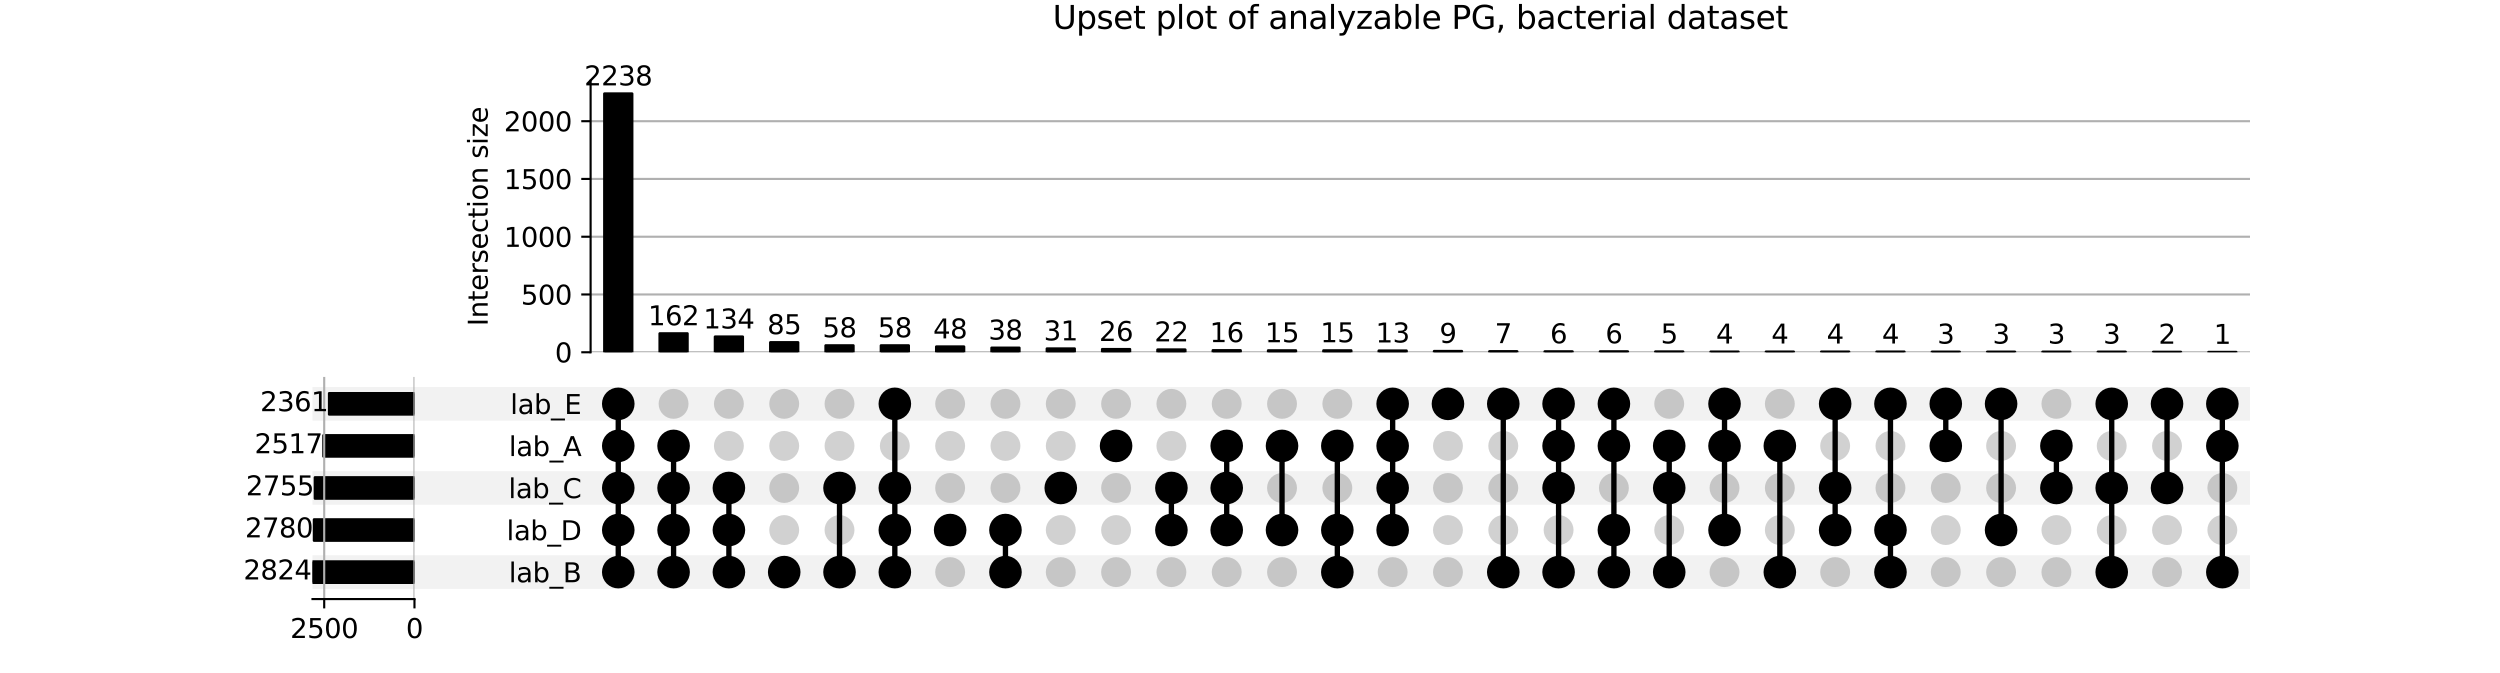 <?xml version="1.0" encoding="utf-8" standalone="no"?>
<!DOCTYPE svg PUBLIC "-//W3C//DTD SVG 1.1//EN"
  "http://www.w3.org/Graphics/SVG/1.1/DTD/svg11.dtd">
<svg xmlns:xlink="http://www.w3.org/1999/xlink" width="936pt" height="252pt" viewBox="0 0 936 252" xmlns="http://www.w3.org/2000/svg" version="1.1">
 <defs>
  <style type="text/css">*{stroke-linejoin: round; stroke-linecap: butt}</style>
 </defs>
 <g id="figure_1">
  <g id="patch_1">
   <path d="M 0 252 
L 936 252 
L 936 0 
L 0 0 
z
" style="fill: #ffffff"/>
  </g>
  <g id="axes_1">
   <g id="patch_2">
    <path d="M 117 220.5 
L 842.4 220.5 
L 842.4 207.9 
L 117 207.9 
z
" clip-path="url(#pdae2da70df)" style="fill-opacity: 0.051"/>
   </g>
   <g id="patch_3">
    <path d="M 117 204.75 
L 842.4 204.75 
L 842.4 192.15 
L 117 192.15 
L 117 204.75 
z
" clip-path="url(#pdae2da70df)" style="fill: none"/>
   </g>
   <g id="patch_4">
    <path d="M 117 189 
L 842.4 189 
L 842.4 176.4 
L 117 176.4 
z
" clip-path="url(#pdae2da70df)" style="fill-opacity: 0.051"/>
   </g>
   <g id="patch_5">
    <path d="M 117 173.25 
L 842.4 173.25 
L 842.4 160.65 
L 117 160.65 
L 117 173.25 
z
" clip-path="url(#pdae2da70df)" style="fill: none"/>
   </g>
   <g id="patch_6">
    <path d="M 117 157.5 
L 842.4 157.5 
L 842.4 144.9 
L 117 144.9 
z
" clip-path="url(#pdae2da70df)" style="fill-opacity: 0.051"/>
   </g>
   <g id="matplotlib.axis_1"/>
   <g id="matplotlib.axis_2">
    <g id="ytick_1"/>
    <g id="ytick_2"/>
    <g id="ytick_3"/>
    <g id="ytick_4"/>
    <g id="ytick_5"/>
   </g>
  </g>
  <g id="axes_2">
   <g id="matplotlib.axis_3">
    <g id="ytick_6">
     <g id="line2d_1"/>
     <g id="text_1">
      <!-- lab_B -->
      <g transform="translate(190.509 217.999) scale(0.1 -0.1)">
       <defs>
        <path id="DejaVuSans-6c" d="M 603 4863 
L 1178 4863 
L 1178 0 
L 603 0 
L 603 4863 
z
" transform="scale(0.016)"/>
        <path id="DejaVuSans-61" d="M 2194 1759 
Q 1497 1759 1228 1600 
Q 959 1441 959 1056 
Q 959 750 1161 570 
Q 1363 391 1709 391 
Q 2188 391 2477 730 
Q 2766 1069 2766 1631 
L 2766 1759 
L 2194 1759 
z
M 3341 1997 
L 3341 0 
L 2766 0 
L 2766 531 
Q 2569 213 2275 61 
Q 1981 -91 1556 -91 
Q 1019 -91 701 211 
Q 384 513 384 1019 
Q 384 1609 779 1909 
Q 1175 2209 1959 2209 
L 2766 2209 
L 2766 2266 
Q 2766 2663 2505 2880 
Q 2244 3097 1772 3097 
Q 1472 3097 1187 3025 
Q 903 2953 641 2809 
L 641 3341 
Q 956 3463 1253 3523 
Q 1550 3584 1831 3584 
Q 2591 3584 2966 3190 
Q 3341 2797 3341 1997 
z
" transform="scale(0.016)"/>
        <path id="DejaVuSans-62" d="M 3116 1747 
Q 3116 2381 2855 2742 
Q 2594 3103 2138 3103 
Q 1681 3103 1420 2742 
Q 1159 2381 1159 1747 
Q 1159 1113 1420 752 
Q 1681 391 2138 391 
Q 2594 391 2855 752 
Q 3116 1113 3116 1747 
z
M 1159 2969 
Q 1341 3281 1617 3432 
Q 1894 3584 2278 3584 
Q 2916 3584 3314 3078 
Q 3713 2572 3713 1747 
Q 3713 922 3314 415 
Q 2916 -91 2278 -91 
Q 1894 -91 1617 61 
Q 1341 213 1159 525 
L 1159 0 
L 581 0 
L 581 4863 
L 1159 4863 
L 1159 2969 
z
" transform="scale(0.016)"/>
        <path id="DejaVuSans-5f" d="M 3263 -1063 
L 3263 -1509 
L -63 -1509 
L -63 -1063 
L 3263 -1063 
z
" transform="scale(0.016)"/>
        <path id="DejaVuSans-42" d="M 1259 2228 
L 1259 519 
L 2272 519 
Q 2781 519 3026 730 
Q 3272 941 3272 1375 
Q 3272 1813 3026 2020 
Q 2781 2228 2272 2228 
L 1259 2228 
z
M 1259 4147 
L 1259 2741 
L 2194 2741 
Q 2656 2741 2882 2914 
Q 3109 3088 3109 3444 
Q 3109 3797 2882 3972 
Q 2656 4147 2194 4147 
L 1259 4147 
z
M 628 4666 
L 2241 4666 
Q 2963 4666 3353 4366 
Q 3744 4066 3744 3513 
Q 3744 3084 3544 2831 
Q 3344 2578 2956 2516 
Q 3422 2416 3680 2098 
Q 3938 1781 3938 1306 
Q 3938 681 3513 340 
Q 3088 0 2303 0 
L 628 0 
L 628 4666 
z
" transform="scale(0.016)"/>
       </defs>
       <use xlink:href="#DejaVuSans-6c"/>
       <use xlink:href="#DejaVuSans-61" x="27.783"/>
       <use xlink:href="#DejaVuSans-62" x="89.062"/>
       <use xlink:href="#DejaVuSans-5f" x="152.539"/>
       <use xlink:href="#DejaVuSans-42" x="202.539"/>
      </g>
     </g>
    </g>
    <g id="ytick_7">
     <g id="line2d_2"/>
     <g id="text_2">
      <!-- lab_D -->
      <g transform="translate(189.67 202.249) scale(0.1 -0.1)">
       <defs>
        <path id="DejaVuSans-44" d="M 1259 4147 
L 1259 519 
L 2022 519 
Q 2988 519 3436 956 
Q 3884 1394 3884 2338 
Q 3884 3275 3436 3711 
Q 2988 4147 2022 4147 
L 1259 4147 
z
M 628 4666 
L 1925 4666 
Q 3281 4666 3915 4102 
Q 4550 3538 4550 2338 
Q 4550 1131 3912 565 
Q 3275 0 1925 0 
L 628 0 
L 628 4666 
z
" transform="scale(0.016)"/>
       </defs>
       <use xlink:href="#DejaVuSans-6c"/>
       <use xlink:href="#DejaVuSans-61" x="27.783"/>
       <use xlink:href="#DejaVuSans-62" x="89.062"/>
       <use xlink:href="#DejaVuSans-5f" x="152.539"/>
       <use xlink:href="#DejaVuSans-44" x="202.539"/>
      </g>
     </g>
    </g>
    <g id="ytick_8">
     <g id="line2d_3"/>
     <g id="text_3">
      <!-- lab_C -->
      <g transform="translate(190.387 186.499) scale(0.1 -0.1)">
       <defs>
        <path id="DejaVuSans-43" d="M 4122 4306 
L 4122 3641 
Q 3803 3938 3442 4084 
Q 3081 4231 2675 4231 
Q 1875 4231 1450 3742 
Q 1025 3253 1025 2328 
Q 1025 1406 1450 917 
Q 1875 428 2675 428 
Q 3081 428 3442 575 
Q 3803 722 4122 1019 
L 4122 359 
Q 3791 134 3420 21 
Q 3050 -91 2638 -91 
Q 1578 -91 968 557 
Q 359 1206 359 2328 
Q 359 3453 968 4101 
Q 1578 4750 2638 4750 
Q 3056 4750 3426 4639 
Q 3797 4528 4122 4306 
z
" transform="scale(0.016)"/>
       </defs>
       <use xlink:href="#DejaVuSans-6c"/>
       <use xlink:href="#DejaVuSans-61" x="27.783"/>
       <use xlink:href="#DejaVuSans-62" x="89.062"/>
       <use xlink:href="#DejaVuSans-5f" x="152.539"/>
       <use xlink:href="#DejaVuSans-43" x="202.539"/>
      </g>
     </g>
    </g>
    <g id="ytick_9">
     <g id="line2d_4"/>
     <g id="text_4">
      <!-- lab_A -->
      <g transform="translate(190.529 170.749) scale(0.1 -0.1)">
       <defs>
        <path id="DejaVuSans-41" d="M 2188 4044 
L 1331 1722 
L 3047 1722 
L 2188 4044 
z
M 1831 4666 
L 2547 4666 
L 4325 0 
L 3669 0 
L 3244 1197 
L 1141 1197 
L 716 0 
L 50 0 
L 1831 4666 
z
" transform="scale(0.016)"/>
       </defs>
       <use xlink:href="#DejaVuSans-6c"/>
       <use xlink:href="#DejaVuSans-61" x="27.783"/>
       <use xlink:href="#DejaVuSans-62" x="89.062"/>
       <use xlink:href="#DejaVuSans-5f" x="152.539"/>
       <use xlink:href="#DejaVuSans-41" x="202.539"/>
      </g>
     </g>
    </g>
    <g id="ytick_10">
     <g id="line2d_5"/>
     <g id="text_5">
      <!-- lab_E -->
      <g transform="translate(191.051 154.999) scale(0.1 -0.1)">
       <defs>
        <path id="DejaVuSans-45" d="M 628 4666 
L 3578 4666 
L 3578 4134 
L 1259 4134 
L 1259 2753 
L 3481 2753 
L 3481 2222 
L 1259 2222 
L 1259 531 
L 3634 531 
L 3634 0 
L 628 0 
L 628 4666 
z
" transform="scale(0.016)"/>
       </defs>
       <use xlink:href="#DejaVuSans-6c"/>
       <use xlink:href="#DejaVuSans-61" x="27.783"/>
       <use xlink:href="#DejaVuSans-62" x="89.062"/>
       <use xlink:href="#DejaVuSans-5f" x="152.539"/>
       <use xlink:href="#DejaVuSans-45" x="202.539"/>
      </g>
     </g>
    </g>
   </g>
   <g id="LineCollection_1">
    <path d="M 231.479 214.2 
L 231.479 151.2 
" clip-path="url(#pb23ae635ff)" style="fill: none; stroke: #000000; stroke-width: 2"/>
    <path d="M 252.188 214.2 
L 252.188 166.95 
" clip-path="url(#pb23ae635ff)" style="fill: none; stroke: #000000; stroke-width: 2"/>
    <path d="M 272.897 214.2 
L 272.897 182.7 
" clip-path="url(#pb23ae635ff)" style="fill: none; stroke: #000000; stroke-width: 2"/>
    <path d="M 293.607 214.2 
L 293.607 214.2 
" clip-path="url(#pb23ae635ff)" style="fill: none; stroke: #000000; stroke-width: 2"/>
    <path d="M 314.316 214.2 
L 314.316 182.7 
" clip-path="url(#pb23ae635ff)" style="fill: none; stroke: #000000; stroke-width: 2"/>
    <path d="M 335.025 214.2 
L 335.025 151.2 
" clip-path="url(#pb23ae635ff)" style="fill: none; stroke: #000000; stroke-width: 2"/>
    <path d="M 355.734 198.45 
L 355.734 198.45 
" clip-path="url(#pb23ae635ff)" style="fill: none; stroke: #000000; stroke-width: 2"/>
    <path d="M 376.443 214.2 
L 376.443 198.45 
" clip-path="url(#pb23ae635ff)" style="fill: none; stroke: #000000; stroke-width: 2"/>
    <path d="M 397.152 182.7 
L 397.152 182.7 
" clip-path="url(#pb23ae635ff)" style="fill: none; stroke: #000000; stroke-width: 2"/>
    <path d="M 417.862 166.95 
L 417.862 166.95 
" clip-path="url(#pb23ae635ff)" style="fill: none; stroke: #000000; stroke-width: 2"/>
    <path d="M 438.571 198.45 
L 438.571 182.7 
" clip-path="url(#pb23ae635ff)" style="fill: none; stroke: #000000; stroke-width: 2"/>
    <path d="M 459.28 198.45 
L 459.28 166.95 
" clip-path="url(#pb23ae635ff)" style="fill: none; stroke: #000000; stroke-width: 2"/>
    <path d="M 479.989 198.45 
L 479.989 166.95 
" clip-path="url(#pb23ae635ff)" style="fill: none; stroke: #000000; stroke-width: 2"/>
    <path d="M 500.698 214.2 
L 500.698 166.95 
" clip-path="url(#pb23ae635ff)" style="fill: none; stroke: #000000; stroke-width: 2"/>
    <path d="M 521.408 198.45 
L 521.408 151.2 
" clip-path="url(#pb23ae635ff)" style="fill: none; stroke: #000000; stroke-width: 2"/>
    <path d="M 542.117 151.2 
L 542.117 151.2 
" clip-path="url(#pb23ae635ff)" style="fill: none; stroke: #000000; stroke-width: 2"/>
    <path d="M 562.826 214.2 
L 562.826 151.2 
" clip-path="url(#pb23ae635ff)" style="fill: none; stroke: #000000; stroke-width: 2"/>
    <path d="M 583.535 214.2 
L 583.535 151.2 
" clip-path="url(#pb23ae635ff)" style="fill: none; stroke: #000000; stroke-width: 2"/>
    <path d="M 604.244 214.2 
L 604.244 151.2 
" clip-path="url(#pb23ae635ff)" style="fill: none; stroke: #000000; stroke-width: 2"/>
    <path d="M 624.954 214.2 
L 624.954 166.95 
" clip-path="url(#pb23ae635ff)" style="fill: none; stroke: #000000; stroke-width: 2"/>
    <path d="M 645.663 198.45 
L 645.663 151.2 
" clip-path="url(#pb23ae635ff)" style="fill: none; stroke: #000000; stroke-width: 2"/>
    <path d="M 666.372 214.2 
L 666.372 166.95 
" clip-path="url(#pb23ae635ff)" style="fill: none; stroke: #000000; stroke-width: 2"/>
    <path d="M 687.081 198.45 
L 687.081 151.2 
" clip-path="url(#pb23ae635ff)" style="fill: none; stroke: #000000; stroke-width: 2"/>
    <path d="M 707.79 214.2 
L 707.79 151.2 
" clip-path="url(#pb23ae635ff)" style="fill: none; stroke: #000000; stroke-width: 2"/>
    <path d="M 728.499 166.95 
L 728.499 151.2 
" clip-path="url(#pb23ae635ff)" style="fill: none; stroke: #000000; stroke-width: 2"/>
    <path d="M 749.209 198.45 
L 749.209 151.2 
" clip-path="url(#pb23ae635ff)" style="fill: none; stroke: #000000; stroke-width: 2"/>
    <path d="M 769.918 182.7 
L 769.918 166.95 
" clip-path="url(#pb23ae635ff)" style="fill: none; stroke: #000000; stroke-width: 2"/>
    <path d="M 790.627 214.2 
L 790.627 151.2 
" clip-path="url(#pb23ae635ff)" style="fill: none; stroke: #000000; stroke-width: 2"/>
    <path d="M 811.336 182.7 
L 811.336 151.2 
" clip-path="url(#pb23ae635ff)" style="fill: none; stroke: #000000; stroke-width: 2"/>
    <path d="M 832.045 214.2 
L 832.045 151.2 
" clip-path="url(#pb23ae635ff)" style="fill: none; stroke: #000000; stroke-width: 2"/>
   </g>
   <g id="PathCollection_1">
    <defs>
     <path id="C0_0_2207ab0337" d="M 0 5.6 
C 1.485 5.6 2.91 5.01 3.96 3.96 
C 5.01 2.91 5.6 1.485 5.6 -0 
C 5.6 -1.485 5.01 -2.91 3.96 -3.96 
C 2.91 -5.01 1.485 -5.6 0 -5.6 
C -1.485 -5.6 -2.91 -5.01 -3.96 -3.96 
C -5.01 -2.91 -5.6 -1.485 -5.6 0 
C -5.6 1.485 -5.01 2.91 -3.96 3.96 
C -2.91 5.01 -1.485 5.6 0 5.6 
z
"/>
    </defs>
    <g clip-path="url(#pb23ae635ff)">
     <use xlink:href="#C0_0_2207ab0337" x="231.479" y="214.2" style="stroke: #000000"/>
    </g>
    <g clip-path="url(#pb23ae635ff)">
     <use xlink:href="#C0_0_2207ab0337" x="231.479" y="198.45" style="stroke: #000000"/>
    </g>
    <g clip-path="url(#pb23ae635ff)">
     <use xlink:href="#C0_0_2207ab0337" x="231.479" y="182.7" style="stroke: #000000"/>
    </g>
    <g clip-path="url(#pb23ae635ff)">
     <use xlink:href="#C0_0_2207ab0337" x="231.479" y="166.95" style="stroke: #000000"/>
    </g>
    <g clip-path="url(#pb23ae635ff)">
     <use xlink:href="#C0_0_2207ab0337" x="231.479" y="151.2" style="stroke: #000000"/>
    </g>
    <g clip-path="url(#pb23ae635ff)">
     <use xlink:href="#C0_0_2207ab0337" x="252.188" y="214.2" style="stroke: #000000"/>
    </g>
    <g clip-path="url(#pb23ae635ff)">
     <use xlink:href="#C0_0_2207ab0337" x="252.188" y="198.45" style="stroke: #000000"/>
    </g>
    <g clip-path="url(#pb23ae635ff)">
     <use xlink:href="#C0_0_2207ab0337" x="252.188" y="182.7" style="stroke: #000000"/>
    </g>
    <g clip-path="url(#pb23ae635ff)">
     <use xlink:href="#C0_0_2207ab0337" x="252.188" y="166.95" style="stroke: #000000"/>
    </g>
    <g clip-path="url(#pb23ae635ff)">
     <use xlink:href="#C0_0_2207ab0337" x="252.188" y="151.2" style="fill-opacity: 0.18"/>
    </g>
    <g clip-path="url(#pb23ae635ff)">
     <use xlink:href="#C0_0_2207ab0337" x="272.897" y="214.2" style="stroke: #000000"/>
    </g>
    <g clip-path="url(#pb23ae635ff)">
     <use xlink:href="#C0_0_2207ab0337" x="272.897" y="198.45" style="stroke: #000000"/>
    </g>
    <g clip-path="url(#pb23ae635ff)">
     <use xlink:href="#C0_0_2207ab0337" x="272.897" y="182.7" style="stroke: #000000"/>
    </g>
    <g clip-path="url(#pb23ae635ff)">
     <use xlink:href="#C0_0_2207ab0337" x="272.897" y="166.95" style="fill-opacity: 0.18"/>
    </g>
    <g clip-path="url(#pb23ae635ff)">
     <use xlink:href="#C0_0_2207ab0337" x="272.897" y="151.2" style="fill-opacity: 0.18"/>
    </g>
    <g clip-path="url(#pb23ae635ff)">
     <use xlink:href="#C0_0_2207ab0337" x="293.607" y="214.2" style="stroke: #000000"/>
    </g>
    <g clip-path="url(#pb23ae635ff)">
     <use xlink:href="#C0_0_2207ab0337" x="293.607" y="198.45" style="fill-opacity: 0.18"/>
    </g>
    <g clip-path="url(#pb23ae635ff)">
     <use xlink:href="#C0_0_2207ab0337" x="293.607" y="182.7" style="fill-opacity: 0.18"/>
    </g>
    <g clip-path="url(#pb23ae635ff)">
     <use xlink:href="#C0_0_2207ab0337" x="293.607" y="166.95" style="fill-opacity: 0.18"/>
    </g>
    <g clip-path="url(#pb23ae635ff)">
     <use xlink:href="#C0_0_2207ab0337" x="293.607" y="151.2" style="fill-opacity: 0.18"/>
    </g>
    <g clip-path="url(#pb23ae635ff)">
     <use xlink:href="#C0_0_2207ab0337" x="314.316" y="214.2" style="stroke: #000000"/>
    </g>
    <g clip-path="url(#pb23ae635ff)">
     <use xlink:href="#C0_0_2207ab0337" x="314.316" y="198.45" style="fill-opacity: 0.18"/>
    </g>
    <g clip-path="url(#pb23ae635ff)">
     <use xlink:href="#C0_0_2207ab0337" x="314.316" y="182.7" style="stroke: #000000"/>
    </g>
    <g clip-path="url(#pb23ae635ff)">
     <use xlink:href="#C0_0_2207ab0337" x="314.316" y="166.95" style="fill-opacity: 0.18"/>
    </g>
    <g clip-path="url(#pb23ae635ff)">
     <use xlink:href="#C0_0_2207ab0337" x="314.316" y="151.2" style="fill-opacity: 0.18"/>
    </g>
    <g clip-path="url(#pb23ae635ff)">
     <use xlink:href="#C0_0_2207ab0337" x="335.025" y="214.2" style="stroke: #000000"/>
    </g>
    <g clip-path="url(#pb23ae635ff)">
     <use xlink:href="#C0_0_2207ab0337" x="335.025" y="198.45" style="stroke: #000000"/>
    </g>
    <g clip-path="url(#pb23ae635ff)">
     <use xlink:href="#C0_0_2207ab0337" x="335.025" y="182.7" style="stroke: #000000"/>
    </g>
    <g clip-path="url(#pb23ae635ff)">
     <use xlink:href="#C0_0_2207ab0337" x="335.025" y="166.95" style="fill-opacity: 0.18"/>
    </g>
    <g clip-path="url(#pb23ae635ff)">
     <use xlink:href="#C0_0_2207ab0337" x="335.025" y="151.2" style="stroke: #000000"/>
    </g>
    <g clip-path="url(#pb23ae635ff)">
     <use xlink:href="#C0_0_2207ab0337" x="355.734" y="214.2" style="fill-opacity: 0.18"/>
    </g>
    <g clip-path="url(#pb23ae635ff)">
     <use xlink:href="#C0_0_2207ab0337" x="355.734" y="198.45" style="stroke: #000000"/>
    </g>
    <g clip-path="url(#pb23ae635ff)">
     <use xlink:href="#C0_0_2207ab0337" x="355.734" y="182.7" style="fill-opacity: 0.18"/>
    </g>
    <g clip-path="url(#pb23ae635ff)">
     <use xlink:href="#C0_0_2207ab0337" x="355.734" y="166.95" style="fill-opacity: 0.18"/>
    </g>
    <g clip-path="url(#pb23ae635ff)">
     <use xlink:href="#C0_0_2207ab0337" x="355.734" y="151.2" style="fill-opacity: 0.18"/>
    </g>
    <g clip-path="url(#pb23ae635ff)">
     <use xlink:href="#C0_0_2207ab0337" x="376.443" y="214.2" style="stroke: #000000"/>
    </g>
    <g clip-path="url(#pb23ae635ff)">
     <use xlink:href="#C0_0_2207ab0337" x="376.443" y="198.45" style="stroke: #000000"/>
    </g>
    <g clip-path="url(#pb23ae635ff)">
     <use xlink:href="#C0_0_2207ab0337" x="376.443" y="182.7" style="fill-opacity: 0.18"/>
    </g>
    <g clip-path="url(#pb23ae635ff)">
     <use xlink:href="#C0_0_2207ab0337" x="376.443" y="166.95" style="fill-opacity: 0.18"/>
    </g>
    <g clip-path="url(#pb23ae635ff)">
     <use xlink:href="#C0_0_2207ab0337" x="376.443" y="151.2" style="fill-opacity: 0.18"/>
    </g>
    <g clip-path="url(#pb23ae635ff)">
     <use xlink:href="#C0_0_2207ab0337" x="397.152" y="214.2" style="fill-opacity: 0.18"/>
    </g>
    <g clip-path="url(#pb23ae635ff)">
     <use xlink:href="#C0_0_2207ab0337" x="397.152" y="198.45" style="fill-opacity: 0.18"/>
    </g>
    <g clip-path="url(#pb23ae635ff)">
     <use xlink:href="#C0_0_2207ab0337" x="397.152" y="182.7" style="stroke: #000000"/>
    </g>
    <g clip-path="url(#pb23ae635ff)">
     <use xlink:href="#C0_0_2207ab0337" x="397.152" y="166.95" style="fill-opacity: 0.18"/>
    </g>
    <g clip-path="url(#pb23ae635ff)">
     <use xlink:href="#C0_0_2207ab0337" x="397.152" y="151.2" style="fill-opacity: 0.18"/>
    </g>
    <g clip-path="url(#pb23ae635ff)">
     <use xlink:href="#C0_0_2207ab0337" x="417.862" y="214.2" style="fill-opacity: 0.18"/>
    </g>
    <g clip-path="url(#pb23ae635ff)">
     <use xlink:href="#C0_0_2207ab0337" x="417.862" y="198.45" style="fill-opacity: 0.18"/>
    </g>
    <g clip-path="url(#pb23ae635ff)">
     <use xlink:href="#C0_0_2207ab0337" x="417.862" y="182.7" style="fill-opacity: 0.18"/>
    </g>
    <g clip-path="url(#pb23ae635ff)">
     <use xlink:href="#C0_0_2207ab0337" x="417.862" y="166.95" style="stroke: #000000"/>
    </g>
    <g clip-path="url(#pb23ae635ff)">
     <use xlink:href="#C0_0_2207ab0337" x="417.862" y="151.2" style="fill-opacity: 0.18"/>
    </g>
    <g clip-path="url(#pb23ae635ff)">
     <use xlink:href="#C0_0_2207ab0337" x="438.571" y="214.2" style="fill-opacity: 0.18"/>
    </g>
    <g clip-path="url(#pb23ae635ff)">
     <use xlink:href="#C0_0_2207ab0337" x="438.571" y="198.45" style="stroke: #000000"/>
    </g>
    <g clip-path="url(#pb23ae635ff)">
     <use xlink:href="#C0_0_2207ab0337" x="438.571" y="182.7" style="stroke: #000000"/>
    </g>
    <g clip-path="url(#pb23ae635ff)">
     <use xlink:href="#C0_0_2207ab0337" x="438.571" y="166.95" style="fill-opacity: 0.18"/>
    </g>
    <g clip-path="url(#pb23ae635ff)">
     <use xlink:href="#C0_0_2207ab0337" x="438.571" y="151.2" style="fill-opacity: 0.18"/>
    </g>
    <g clip-path="url(#pb23ae635ff)">
     <use xlink:href="#C0_0_2207ab0337" x="459.28" y="214.2" style="fill-opacity: 0.18"/>
    </g>
    <g clip-path="url(#pb23ae635ff)">
     <use xlink:href="#C0_0_2207ab0337" x="459.28" y="198.45" style="stroke: #000000"/>
    </g>
    <g clip-path="url(#pb23ae635ff)">
     <use xlink:href="#C0_0_2207ab0337" x="459.28" y="182.7" style="stroke: #000000"/>
    </g>
    <g clip-path="url(#pb23ae635ff)">
     <use xlink:href="#C0_0_2207ab0337" x="459.28" y="166.95" style="stroke: #000000"/>
    </g>
    <g clip-path="url(#pb23ae635ff)">
     <use xlink:href="#C0_0_2207ab0337" x="459.28" y="151.2" style="fill-opacity: 0.18"/>
    </g>
    <g clip-path="url(#pb23ae635ff)">
     <use xlink:href="#C0_0_2207ab0337" x="479.989" y="214.2" style="fill-opacity: 0.18"/>
    </g>
    <g clip-path="url(#pb23ae635ff)">
     <use xlink:href="#C0_0_2207ab0337" x="479.989" y="198.45" style="stroke: #000000"/>
    </g>
    <g clip-path="url(#pb23ae635ff)">
     <use xlink:href="#C0_0_2207ab0337" x="479.989" y="182.7" style="fill-opacity: 0.18"/>
    </g>
    <g clip-path="url(#pb23ae635ff)">
     <use xlink:href="#C0_0_2207ab0337" x="479.989" y="166.95" style="stroke: #000000"/>
    </g>
    <g clip-path="url(#pb23ae635ff)">
     <use xlink:href="#C0_0_2207ab0337" x="479.989" y="151.2" style="fill-opacity: 0.18"/>
    </g>
    <g clip-path="url(#pb23ae635ff)">
     <use xlink:href="#C0_0_2207ab0337" x="500.698" y="214.2" style="stroke: #000000"/>
    </g>
    <g clip-path="url(#pb23ae635ff)">
     <use xlink:href="#C0_0_2207ab0337" x="500.698" y="198.45" style="stroke: #000000"/>
    </g>
    <g clip-path="url(#pb23ae635ff)">
     <use xlink:href="#C0_0_2207ab0337" x="500.698" y="182.7" style="fill-opacity: 0.18"/>
    </g>
    <g clip-path="url(#pb23ae635ff)">
     <use xlink:href="#C0_0_2207ab0337" x="500.698" y="166.95" style="stroke: #000000"/>
    </g>
    <g clip-path="url(#pb23ae635ff)">
     <use xlink:href="#C0_0_2207ab0337" x="500.698" y="151.2" style="fill-opacity: 0.18"/>
    </g>
    <g clip-path="url(#pb23ae635ff)">
     <use xlink:href="#C0_0_2207ab0337" x="521.408" y="214.2" style="fill-opacity: 0.18"/>
    </g>
    <g clip-path="url(#pb23ae635ff)">
     <use xlink:href="#C0_0_2207ab0337" x="521.408" y="198.45" style="stroke: #000000"/>
    </g>
    <g clip-path="url(#pb23ae635ff)">
     <use xlink:href="#C0_0_2207ab0337" x="521.408" y="182.7" style="stroke: #000000"/>
    </g>
    <g clip-path="url(#pb23ae635ff)">
     <use xlink:href="#C0_0_2207ab0337" x="521.408" y="166.95" style="stroke: #000000"/>
    </g>
    <g clip-path="url(#pb23ae635ff)">
     <use xlink:href="#C0_0_2207ab0337" x="521.408" y="151.2" style="stroke: #000000"/>
    </g>
    <g clip-path="url(#pb23ae635ff)">
     <use xlink:href="#C0_0_2207ab0337" x="542.117" y="214.2" style="fill-opacity: 0.18"/>
    </g>
    <g clip-path="url(#pb23ae635ff)">
     <use xlink:href="#C0_0_2207ab0337" x="542.117" y="198.45" style="fill-opacity: 0.18"/>
    </g>
    <g clip-path="url(#pb23ae635ff)">
     <use xlink:href="#C0_0_2207ab0337" x="542.117" y="182.7" style="fill-opacity: 0.18"/>
    </g>
    <g clip-path="url(#pb23ae635ff)">
     <use xlink:href="#C0_0_2207ab0337" x="542.117" y="166.95" style="fill-opacity: 0.18"/>
    </g>
    <g clip-path="url(#pb23ae635ff)">
     <use xlink:href="#C0_0_2207ab0337" x="542.117" y="151.2" style="stroke: #000000"/>
    </g>
    <g clip-path="url(#pb23ae635ff)">
     <use xlink:href="#C0_0_2207ab0337" x="562.826" y="214.2" style="stroke: #000000"/>
    </g>
    <g clip-path="url(#pb23ae635ff)">
     <use xlink:href="#C0_0_2207ab0337" x="562.826" y="198.45" style="fill-opacity: 0.18"/>
    </g>
    <g clip-path="url(#pb23ae635ff)">
     <use xlink:href="#C0_0_2207ab0337" x="562.826" y="182.7" style="fill-opacity: 0.18"/>
    </g>
    <g clip-path="url(#pb23ae635ff)">
     <use xlink:href="#C0_0_2207ab0337" x="562.826" y="166.95" style="fill-opacity: 0.18"/>
    </g>
    <g clip-path="url(#pb23ae635ff)">
     <use xlink:href="#C0_0_2207ab0337" x="562.826" y="151.2" style="stroke: #000000"/>
    </g>
    <g clip-path="url(#pb23ae635ff)">
     <use xlink:href="#C0_0_2207ab0337" x="583.535" y="214.2" style="stroke: #000000"/>
    </g>
    <g clip-path="url(#pb23ae635ff)">
     <use xlink:href="#C0_0_2207ab0337" x="583.535" y="198.45" style="fill-opacity: 0.18"/>
    </g>
    <g clip-path="url(#pb23ae635ff)">
     <use xlink:href="#C0_0_2207ab0337" x="583.535" y="182.7" style="stroke: #000000"/>
    </g>
    <g clip-path="url(#pb23ae635ff)">
     <use xlink:href="#C0_0_2207ab0337" x="583.535" y="166.95" style="stroke: #000000"/>
    </g>
    <g clip-path="url(#pb23ae635ff)">
     <use xlink:href="#C0_0_2207ab0337" x="583.535" y="151.2" style="stroke: #000000"/>
    </g>
    <g clip-path="url(#pb23ae635ff)">
     <use xlink:href="#C0_0_2207ab0337" x="604.244" y="214.2" style="stroke: #000000"/>
    </g>
    <g clip-path="url(#pb23ae635ff)">
     <use xlink:href="#C0_0_2207ab0337" x="604.244" y="198.45" style="stroke: #000000"/>
    </g>
    <g clip-path="url(#pb23ae635ff)">
     <use xlink:href="#C0_0_2207ab0337" x="604.244" y="182.7" style="fill-opacity: 0.18"/>
    </g>
    <g clip-path="url(#pb23ae635ff)">
     <use xlink:href="#C0_0_2207ab0337" x="604.244" y="166.95" style="stroke: #000000"/>
    </g>
    <g clip-path="url(#pb23ae635ff)">
     <use xlink:href="#C0_0_2207ab0337" x="604.244" y="151.2" style="stroke: #000000"/>
    </g>
    <g clip-path="url(#pb23ae635ff)">
     <use xlink:href="#C0_0_2207ab0337" x="624.954" y="214.2" style="stroke: #000000"/>
    </g>
    <g clip-path="url(#pb23ae635ff)">
     <use xlink:href="#C0_0_2207ab0337" x="624.954" y="198.45" style="fill-opacity: 0.18"/>
    </g>
    <g clip-path="url(#pb23ae635ff)">
     <use xlink:href="#C0_0_2207ab0337" x="624.954" y="182.7" style="stroke: #000000"/>
    </g>
    <g clip-path="url(#pb23ae635ff)">
     <use xlink:href="#C0_0_2207ab0337" x="624.954" y="166.95" style="stroke: #000000"/>
    </g>
    <g clip-path="url(#pb23ae635ff)">
     <use xlink:href="#C0_0_2207ab0337" x="624.954" y="151.2" style="fill-opacity: 0.18"/>
    </g>
    <g clip-path="url(#pb23ae635ff)">
     <use xlink:href="#C0_0_2207ab0337" x="645.663" y="214.2" style="fill-opacity: 0.18"/>
    </g>
    <g clip-path="url(#pb23ae635ff)">
     <use xlink:href="#C0_0_2207ab0337" x="645.663" y="198.45" style="stroke: #000000"/>
    </g>
    <g clip-path="url(#pb23ae635ff)">
     <use xlink:href="#C0_0_2207ab0337" x="645.663" y="182.7" style="fill-opacity: 0.18"/>
    </g>
    <g clip-path="url(#pb23ae635ff)">
     <use xlink:href="#C0_0_2207ab0337" x="645.663" y="166.95" style="stroke: #000000"/>
    </g>
    <g clip-path="url(#pb23ae635ff)">
     <use xlink:href="#C0_0_2207ab0337" x="645.663" y="151.2" style="stroke: #000000"/>
    </g>
    <g clip-path="url(#pb23ae635ff)">
     <use xlink:href="#C0_0_2207ab0337" x="666.372" y="214.2" style="stroke: #000000"/>
    </g>
    <g clip-path="url(#pb23ae635ff)">
     <use xlink:href="#C0_0_2207ab0337" x="666.372" y="198.45" style="fill-opacity: 0.18"/>
    </g>
    <g clip-path="url(#pb23ae635ff)">
     <use xlink:href="#C0_0_2207ab0337" x="666.372" y="182.7" style="fill-opacity: 0.18"/>
    </g>
    <g clip-path="url(#pb23ae635ff)">
     <use xlink:href="#C0_0_2207ab0337" x="666.372" y="166.95" style="stroke: #000000"/>
    </g>
    <g clip-path="url(#pb23ae635ff)">
     <use xlink:href="#C0_0_2207ab0337" x="666.372" y="151.2" style="fill-opacity: 0.18"/>
    </g>
    <g clip-path="url(#pb23ae635ff)">
     <use xlink:href="#C0_0_2207ab0337" x="687.081" y="214.2" style="fill-opacity: 0.18"/>
    </g>
    <g clip-path="url(#pb23ae635ff)">
     <use xlink:href="#C0_0_2207ab0337" x="687.081" y="198.45" style="stroke: #000000"/>
    </g>
    <g clip-path="url(#pb23ae635ff)">
     <use xlink:href="#C0_0_2207ab0337" x="687.081" y="182.7" style="stroke: #000000"/>
    </g>
    <g clip-path="url(#pb23ae635ff)">
     <use xlink:href="#C0_0_2207ab0337" x="687.081" y="166.95" style="fill-opacity: 0.18"/>
    </g>
    <g clip-path="url(#pb23ae635ff)">
     <use xlink:href="#C0_0_2207ab0337" x="687.081" y="151.2" style="stroke: #000000"/>
    </g>
    <g clip-path="url(#pb23ae635ff)">
     <use xlink:href="#C0_0_2207ab0337" x="707.79" y="214.2" style="stroke: #000000"/>
    </g>
    <g clip-path="url(#pb23ae635ff)">
     <use xlink:href="#C0_0_2207ab0337" x="707.79" y="198.45" style="stroke: #000000"/>
    </g>
    <g clip-path="url(#pb23ae635ff)">
     <use xlink:href="#C0_0_2207ab0337" x="707.79" y="182.7" style="fill-opacity: 0.18"/>
    </g>
    <g clip-path="url(#pb23ae635ff)">
     <use xlink:href="#C0_0_2207ab0337" x="707.79" y="166.95" style="fill-opacity: 0.18"/>
    </g>
    <g clip-path="url(#pb23ae635ff)">
     <use xlink:href="#C0_0_2207ab0337" x="707.79" y="151.2" style="stroke: #000000"/>
    </g>
    <g clip-path="url(#pb23ae635ff)">
     <use xlink:href="#C0_0_2207ab0337" x="728.499" y="214.2" style="fill-opacity: 0.18"/>
    </g>
    <g clip-path="url(#pb23ae635ff)">
     <use xlink:href="#C0_0_2207ab0337" x="728.499" y="198.45" style="fill-opacity: 0.18"/>
    </g>
    <g clip-path="url(#pb23ae635ff)">
     <use xlink:href="#C0_0_2207ab0337" x="728.499" y="182.7" style="fill-opacity: 0.18"/>
    </g>
    <g clip-path="url(#pb23ae635ff)">
     <use xlink:href="#C0_0_2207ab0337" x="728.499" y="166.95" style="stroke: #000000"/>
    </g>
    <g clip-path="url(#pb23ae635ff)">
     <use xlink:href="#C0_0_2207ab0337" x="728.499" y="151.2" style="stroke: #000000"/>
    </g>
    <g clip-path="url(#pb23ae635ff)">
     <use xlink:href="#C0_0_2207ab0337" x="749.209" y="214.2" style="fill-opacity: 0.18"/>
    </g>
    <g clip-path="url(#pb23ae635ff)">
     <use xlink:href="#C0_0_2207ab0337" x="749.209" y="198.45" style="stroke: #000000"/>
    </g>
    <g clip-path="url(#pb23ae635ff)">
     <use xlink:href="#C0_0_2207ab0337" x="749.209" y="182.7" style="fill-opacity: 0.18"/>
    </g>
    <g clip-path="url(#pb23ae635ff)">
     <use xlink:href="#C0_0_2207ab0337" x="749.209" y="166.95" style="fill-opacity: 0.18"/>
    </g>
    <g clip-path="url(#pb23ae635ff)">
     <use xlink:href="#C0_0_2207ab0337" x="749.209" y="151.2" style="stroke: #000000"/>
    </g>
    <g clip-path="url(#pb23ae635ff)">
     <use xlink:href="#C0_0_2207ab0337" x="769.918" y="214.2" style="fill-opacity: 0.18"/>
    </g>
    <g clip-path="url(#pb23ae635ff)">
     <use xlink:href="#C0_0_2207ab0337" x="769.918" y="198.45" style="fill-opacity: 0.18"/>
    </g>
    <g clip-path="url(#pb23ae635ff)">
     <use xlink:href="#C0_0_2207ab0337" x="769.918" y="182.7" style="stroke: #000000"/>
    </g>
    <g clip-path="url(#pb23ae635ff)">
     <use xlink:href="#C0_0_2207ab0337" x="769.918" y="166.95" style="stroke: #000000"/>
    </g>
    <g clip-path="url(#pb23ae635ff)">
     <use xlink:href="#C0_0_2207ab0337" x="769.918" y="151.2" style="fill-opacity: 0.18"/>
    </g>
    <g clip-path="url(#pb23ae635ff)">
     <use xlink:href="#C0_0_2207ab0337" x="790.627" y="214.2" style="stroke: #000000"/>
    </g>
    <g clip-path="url(#pb23ae635ff)">
     <use xlink:href="#C0_0_2207ab0337" x="790.627" y="198.45" style="fill-opacity: 0.18"/>
    </g>
    <g clip-path="url(#pb23ae635ff)">
     <use xlink:href="#C0_0_2207ab0337" x="790.627" y="182.7" style="stroke: #000000"/>
    </g>
    <g clip-path="url(#pb23ae635ff)">
     <use xlink:href="#C0_0_2207ab0337" x="790.627" y="166.95" style="fill-opacity: 0.18"/>
    </g>
    <g clip-path="url(#pb23ae635ff)">
     <use xlink:href="#C0_0_2207ab0337" x="790.627" y="151.2" style="stroke: #000000"/>
    </g>
    <g clip-path="url(#pb23ae635ff)">
     <use xlink:href="#C0_0_2207ab0337" x="811.336" y="214.2" style="fill-opacity: 0.18"/>
    </g>
    <g clip-path="url(#pb23ae635ff)">
     <use xlink:href="#C0_0_2207ab0337" x="811.336" y="198.45" style="fill-opacity: 0.18"/>
    </g>
    <g clip-path="url(#pb23ae635ff)">
     <use xlink:href="#C0_0_2207ab0337" x="811.336" y="182.7" style="stroke: #000000"/>
    </g>
    <g clip-path="url(#pb23ae635ff)">
     <use xlink:href="#C0_0_2207ab0337" x="811.336" y="166.95" style="fill-opacity: 0.18"/>
    </g>
    <g clip-path="url(#pb23ae635ff)">
     <use xlink:href="#C0_0_2207ab0337" x="811.336" y="151.2" style="stroke: #000000"/>
    </g>
    <g clip-path="url(#pb23ae635ff)">
     <use xlink:href="#C0_0_2207ab0337" x="832.045" y="214.2" style="stroke: #000000"/>
    </g>
    <g clip-path="url(#pb23ae635ff)">
     <use xlink:href="#C0_0_2207ab0337" x="832.045" y="198.45" style="fill-opacity: 0.18"/>
    </g>
    <g clip-path="url(#pb23ae635ff)">
     <use xlink:href="#C0_0_2207ab0337" x="832.045" y="182.7" style="fill-opacity: 0.18"/>
    </g>
    <g clip-path="url(#pb23ae635ff)">
     <use xlink:href="#C0_0_2207ab0337" x="832.045" y="166.95" style="stroke: #000000"/>
    </g>
    <g clip-path="url(#pb23ae635ff)">
     <use xlink:href="#C0_0_2207ab0337" x="832.045" y="151.2" style="stroke: #000000"/>
    </g>
   </g>
  </g>
  <g id="axes_3">
   <g id="patch_7">
    <path d="M 155.179 218.137 
L 117 218.137 
L 117 210.262 
L 155.179 210.262 
z
" clip-path="url(#p9b14428033)" style="stroke: #000000; stroke-linejoin: miter"/>
   </g>
   <g id="patch_8">
    <path d="M 155.179 202.387 
L 117.595 202.387 
L 117.595 194.512 
L 155.179 194.512 
z
" clip-path="url(#p9b14428033)" style="stroke: #000000; stroke-linejoin: miter"/>
   </g>
   <g id="patch_9">
    <path d="M 155.179 186.637 
L 117.933 186.637 
L 117.933 178.762 
L 155.179 178.762 
z
" clip-path="url(#p9b14428033)" style="stroke: #000000; stroke-linejoin: miter"/>
   </g>
   <g id="patch_10">
    <path d="M 155.179 170.887 
L 121.15 170.887 
L 121.15 163.012 
L 155.179 163.012 
z
" clip-path="url(#p9b14428033)" style="stroke: #000000; stroke-linejoin: miter"/>
   </g>
   <g id="patch_11">
    <path d="M 155.179 155.137 
L 123.26 155.137 
L 123.26 147.262 
L 155.179 147.262 
z
" clip-path="url(#p9b14428033)" style="stroke: #000000; stroke-linejoin: miter"/>
   </g>
   <g id="matplotlib.axis_4">
    <g id="xtick_1">
     <g id="line2d_6">
      <path d="M 155.179 224.28 
L 155.179 141.12 
" clip-path="url(#p9b14428033)" style="fill: none; stroke: #b0b0b0; stroke-width: 0.8; stroke-linecap: square"/>
     </g>
     <g id="line2d_7">
      <defs>
       <path id="m0c76567f90" d="M 0 0 
L 0 3.5 
" style="stroke: #000000; stroke-width: 0.8"/>
      </defs>
      <g>
       <use xlink:href="#m0c76567f90" x="155.179" y="224.28" style="stroke: #000000; stroke-width: 0.8"/>
      </g>
     </g>
     <g id="text_6">
      <!-- 0 -->
      <g transform="translate(151.998 238.878) scale(0.1 -0.1)">
       <defs>
        <path id="DejaVuSans-30" d="M 2034 4250 
Q 1547 4250 1301 3770 
Q 1056 3291 1056 2328 
Q 1056 1369 1301 889 
Q 1547 409 2034 409 
Q 2525 409 2770 889 
Q 3016 1369 3016 2328 
Q 3016 3291 2770 3770 
Q 2525 4250 2034 4250 
z
M 2034 4750 
Q 2819 4750 3233 4129 
Q 3647 3509 3647 2328 
Q 3647 1150 3233 529 
Q 2819 -91 2034 -91 
Q 1250 -91 836 529 
Q 422 1150 422 2328 
Q 422 3509 836 4129 
Q 1250 4750 2034 4750 
z
" transform="scale(0.016)"/>
       </defs>
       <use xlink:href="#DejaVuSans-30"/>
      </g>
     </g>
    </g>
    <g id="xtick_2">
     <g id="line2d_8">
      <path d="M 121.38 224.28 
L 121.38 141.12 
" clip-path="url(#p9b14428033)" style="fill: none; stroke: #b0b0b0; stroke-width: 0.8; stroke-linecap: square"/>
     </g>
     <g id="line2d_9">
      <g>
       <use xlink:href="#m0c76567f90" x="121.38" y="224.28" style="stroke: #000000; stroke-width: 0.8"/>
      </g>
     </g>
     <g id="text_7">
      <!-- 2500 -->
      <g transform="translate(108.655 238.878) scale(0.1 -0.1)">
       <defs>
        <path id="DejaVuSans-32" d="M 1228 531 
L 3431 531 
L 3431 0 
L 469 0 
L 469 531 
Q 828 903 1448 1529 
Q 2069 2156 2228 2338 
Q 2531 2678 2651 2914 
Q 2772 3150 2772 3378 
Q 2772 3750 2511 3984 
Q 2250 4219 1831 4219 
Q 1534 4219 1204 4116 
Q 875 4013 500 3803 
L 500 4441 
Q 881 4594 1212 4672 
Q 1544 4750 1819 4750 
Q 2544 4750 2975 4387 
Q 3406 4025 3406 3419 
Q 3406 3131 3298 2873 
Q 3191 2616 2906 2266 
Q 2828 2175 2409 1742 
Q 1991 1309 1228 531 
z
" transform="scale(0.016)"/>
        <path id="DejaVuSans-35" d="M 691 4666 
L 3169 4666 
L 3169 4134 
L 1269 4134 
L 1269 2991 
Q 1406 3038 1543 3061 
Q 1681 3084 1819 3084 
Q 2600 3084 3056 2656 
Q 3513 2228 3513 1497 
Q 3513 744 3044 326 
Q 2575 -91 1722 -91 
Q 1428 -91 1123 -41 
Q 819 9 494 109 
L 494 744 
Q 775 591 1075 516 
Q 1375 441 1709 441 
Q 2250 441 2565 725 
Q 2881 1009 2881 1497 
Q 2881 1984 2565 2268 
Q 2250 2553 1709 2553 
Q 1456 2553 1204 2497 
Q 953 2441 691 2322 
L 691 4666 
z
" transform="scale(0.016)"/>
       </defs>
       <use xlink:href="#DejaVuSans-32"/>
       <use xlink:href="#DejaVuSans-35" x="63.623"/>
       <use xlink:href="#DejaVuSans-30" x="127.246"/>
       <use xlink:href="#DejaVuSans-30" x="190.869"/>
      </g>
     </g>
    </g>
   </g>
   <g id="patch_12">
    <path d="M 117 224.28 
L 155.179 224.28 
" style="fill: none; stroke: #000000; stroke-width: 0.8; stroke-linejoin: miter; stroke-linecap: square"/>
   </g>
   <g id="text_8">
    <!-- 2824 -->
    <g transform="translate(91.149 216.959) scale(0.1 -0.1)">
     <defs>
      <path id="DejaVuSans-38" d="M 2034 2216 
Q 1584 2216 1326 1975 
Q 1069 1734 1069 1313 
Q 1069 891 1326 650 
Q 1584 409 2034 409 
Q 2484 409 2743 651 
Q 3003 894 3003 1313 
Q 3003 1734 2745 1975 
Q 2488 2216 2034 2216 
z
M 1403 2484 
Q 997 2584 770 2862 
Q 544 3141 544 3541 
Q 544 4100 942 4425 
Q 1341 4750 2034 4750 
Q 2731 4750 3128 4425 
Q 3525 4100 3525 3541 
Q 3525 3141 3298 2862 
Q 3072 2584 2669 2484 
Q 3125 2378 3379 2068 
Q 3634 1759 3634 1313 
Q 3634 634 3220 271 
Q 2806 -91 2034 -91 
Q 1263 -91 848 271 
Q 434 634 434 1313 
Q 434 1759 690 2068 
Q 947 2378 1403 2484 
z
M 1172 3481 
Q 1172 3119 1398 2916 
Q 1625 2713 2034 2713 
Q 2441 2713 2670 2916 
Q 2900 3119 2900 3481 
Q 2900 3844 2670 4047 
Q 2441 4250 2034 4250 
Q 1625 4250 1398 4047 
Q 1172 3844 1172 3481 
z
" transform="scale(0.016)"/>
      <path id="DejaVuSans-34" d="M 2419 4116 
L 825 1625 
L 2419 1625 
L 2419 4116 
z
M 2253 4666 
L 3047 4666 
L 3047 1625 
L 3713 1625 
L 3713 1100 
L 3047 1100 
L 3047 0 
L 2419 0 
L 2419 1100 
L 313 1100 
L 313 1709 
L 2253 4666 
z
" transform="scale(0.016)"/>
     </defs>
     <use xlink:href="#DejaVuSans-32"/>
     <use xlink:href="#DejaVuSans-38" x="63.623"/>
     <use xlink:href="#DejaVuSans-32" x="127.246"/>
     <use xlink:href="#DejaVuSans-34" x="190.869"/>
    </g>
   </g>
   <g id="text_9">
    <!-- 2780 -->
    <g transform="translate(91.744 201.209) scale(0.1 -0.1)">
     <defs>
      <path id="DejaVuSans-37" d="M 525 4666 
L 3525 4666 
L 3525 4397 
L 1831 0 
L 1172 0 
L 2766 4134 
L 525 4134 
L 525 4666 
z
" transform="scale(0.016)"/>
     </defs>
     <use xlink:href="#DejaVuSans-32"/>
     <use xlink:href="#DejaVuSans-37" x="63.623"/>
     <use xlink:href="#DejaVuSans-38" x="127.246"/>
     <use xlink:href="#DejaVuSans-30" x="190.869"/>
    </g>
   </g>
   <g id="text_10">
    <!-- 2755 -->
    <g transform="translate(92.082 185.459) scale(0.1 -0.1)">
     <use xlink:href="#DejaVuSans-32"/>
     <use xlink:href="#DejaVuSans-37" x="63.623"/>
     <use xlink:href="#DejaVuSans-35" x="127.246"/>
     <use xlink:href="#DejaVuSans-35" x="190.869"/>
    </g>
   </g>
   <g id="text_11">
    <!-- 2517 -->
    <g transform="translate(95.3 169.709) scale(0.1 -0.1)">
     <defs>
      <path id="DejaVuSans-31" d="M 794 531 
L 1825 531 
L 1825 4091 
L 703 3866 
L 703 4441 
L 1819 4666 
L 2450 4666 
L 2450 531 
L 3481 531 
L 3481 0 
L 794 0 
L 794 531 
z
" transform="scale(0.016)"/>
     </defs>
     <use xlink:href="#DejaVuSans-32"/>
     <use xlink:href="#DejaVuSans-35" x="63.623"/>
     <use xlink:href="#DejaVuSans-31" x="127.246"/>
     <use xlink:href="#DejaVuSans-37" x="190.869"/>
    </g>
   </g>
   <g id="text_12">
    <!-- 2361 -->
    <g transform="translate(97.409 153.959) scale(0.1 -0.1)">
     <defs>
      <path id="DejaVuSans-33" d="M 2597 2516 
Q 3050 2419 3304 2112 
Q 3559 1806 3559 1356 
Q 3559 666 3084 287 
Q 2609 -91 1734 -91 
Q 1441 -91 1130 -33 
Q 819 25 488 141 
L 488 750 
Q 750 597 1062 519 
Q 1375 441 1716 441 
Q 2309 441 2620 675 
Q 2931 909 2931 1356 
Q 2931 1769 2642 2001 
Q 2353 2234 1838 2234 
L 1294 2234 
L 1294 2753 
L 1863 2753 
Q 2328 2753 2575 2939 
Q 2822 3125 2822 3475 
Q 2822 3834 2567 4026 
Q 2313 4219 1838 4219 
Q 1578 4219 1281 4162 
Q 984 4106 628 3988 
L 628 4550 
Q 988 4650 1302 4700 
Q 1616 4750 1894 4750 
Q 2613 4750 3031 4423 
Q 3450 4097 3450 3541 
Q 3450 3153 3228 2886 
Q 3006 2619 2597 2516 
z
" transform="scale(0.016)"/>
      <path id="DejaVuSans-36" d="M 2113 2584 
Q 1688 2584 1439 2293 
Q 1191 2003 1191 1497 
Q 1191 994 1439 701 
Q 1688 409 2113 409 
Q 2538 409 2786 701 
Q 3034 994 3034 1497 
Q 3034 2003 2786 2293 
Q 2538 2584 2113 2584 
z
M 3366 4563 
L 3366 3988 
Q 3128 4100 2886 4159 
Q 2644 4219 2406 4219 
Q 1781 4219 1451 3797 
Q 1122 3375 1075 2522 
Q 1259 2794 1537 2939 
Q 1816 3084 2150 3084 
Q 2853 3084 3261 2657 
Q 3669 2231 3669 1497 
Q 3669 778 3244 343 
Q 2819 -91 2113 -91 
Q 1303 -91 875 529 
Q 447 1150 447 2328 
Q 447 3434 972 4092 
Q 1497 4750 2381 4750 
Q 2619 4750 2861 4703 
Q 3103 4656 3366 4563 
z
" transform="scale(0.016)"/>
     </defs>
     <use xlink:href="#DejaVuSans-32"/>
     <use xlink:href="#DejaVuSans-33" x="63.623"/>
     <use xlink:href="#DejaVuSans-36" x="127.246"/>
     <use xlink:href="#DejaVuSans-31" x="190.869"/>
    </g>
   </g>
  </g>
  <g id="axes_4">
   <g id="patch_13">
    <path d="M 221.124 131.88 
L 842.4 131.88 
L 842.4 30.24 
L 221.124 30.24 
z
" style="fill: #ffffff"/>
   </g>
   <g id="matplotlib.axis_5">
    <g id="ytick_11">
     <g id="line2d_10">
      <path d="M 221.124 131.88 
L 842.4 131.88 
" clip-path="url(#p526899f38c)" style="fill: none; stroke: #b0b0b0; stroke-width: 0.8; stroke-linecap: square"/>
     </g>
     <g id="line2d_11">
      <defs>
       <path id="m35f9fd1e3f" d="M 0 0 
L -3.5 0 
" style="stroke: #000000; stroke-width: 0.8"/>
      </defs>
      <g>
       <use xlink:href="#m35f9fd1e3f" x="221.124" y="131.88" style="stroke: #000000; stroke-width: 0.8"/>
      </g>
     </g>
     <g id="text_13">
      <!-- 0 -->
      <g transform="translate(207.762 135.679) scale(0.1 -0.1)">
       <use xlink:href="#DejaVuSans-30"/>
      </g>
     </g>
    </g>
    <g id="ytick_12">
     <g id="line2d_12">
      <path d="M 221.124 110.254 
L 842.4 110.254 
" clip-path="url(#p526899f38c)" style="fill: none; stroke: #b0b0b0; stroke-width: 0.8; stroke-linecap: square"/>
     </g>
     <g id="line2d_13">
      <g>
       <use xlink:href="#m35f9fd1e3f" x="221.124" y="110.254" style="stroke: #000000; stroke-width: 0.8"/>
      </g>
     </g>
     <g id="text_14">
      <!-- 500 -->
      <g transform="translate(195.037 114.053) scale(0.1 -0.1)">
       <use xlink:href="#DejaVuSans-35"/>
       <use xlink:href="#DejaVuSans-30" x="63.623"/>
       <use xlink:href="#DejaVuSans-30" x="127.246"/>
      </g>
     </g>
    </g>
    <g id="ytick_13">
     <g id="line2d_14">
      <path d="M 221.124 88.627 
L 842.4 88.627 
" clip-path="url(#p526899f38c)" style="fill: none; stroke: #b0b0b0; stroke-width: 0.8; stroke-linecap: square"/>
     </g>
     <g id="line2d_15">
      <g>
       <use xlink:href="#m35f9fd1e3f" x="221.124" y="88.627" style="stroke: #000000; stroke-width: 0.8"/>
      </g>
     </g>
     <g id="text_15">
      <!-- 1000 -->
      <g transform="translate(188.674 92.426) scale(0.1 -0.1)">
       <use xlink:href="#DejaVuSans-31"/>
       <use xlink:href="#DejaVuSans-30" x="63.623"/>
       <use xlink:href="#DejaVuSans-30" x="127.246"/>
       <use xlink:href="#DejaVuSans-30" x="190.869"/>
      </g>
     </g>
    </g>
    <g id="ytick_14">
     <g id="line2d_16">
      <path d="M 221.124 67.001 
L 842.4 67.001 
" clip-path="url(#p526899f38c)" style="fill: none; stroke: #b0b0b0; stroke-width: 0.8; stroke-linecap: square"/>
     </g>
     <g id="line2d_17">
      <g>
       <use xlink:href="#m35f9fd1e3f" x="221.124" y="67.001" style="stroke: #000000; stroke-width: 0.8"/>
      </g>
     </g>
     <g id="text_16">
      <!-- 1500 -->
      <g transform="translate(188.674 70.8) scale(0.1 -0.1)">
       <use xlink:href="#DejaVuSans-31"/>
       <use xlink:href="#DejaVuSans-35" x="63.623"/>
       <use xlink:href="#DejaVuSans-30" x="127.246"/>
       <use xlink:href="#DejaVuSans-30" x="190.869"/>
      </g>
     </g>
    </g>
    <g id="ytick_15">
     <g id="line2d_18">
      <path d="M 221.124 45.374 
L 842.4 45.374 
" clip-path="url(#p526899f38c)" style="fill: none; stroke: #b0b0b0; stroke-width: 0.8; stroke-linecap: square"/>
     </g>
     <g id="line2d_19">
      <g>
       <use xlink:href="#m35f9fd1e3f" x="221.124" y="45.374" style="stroke: #000000; stroke-width: 0.8"/>
      </g>
     </g>
     <g id="text_17">
      <!-- 2000 -->
      <g transform="translate(188.674 49.173) scale(0.1 -0.1)">
       <use xlink:href="#DejaVuSans-32"/>
       <use xlink:href="#DejaVuSans-30" x="63.623"/>
       <use xlink:href="#DejaVuSans-30" x="127.246"/>
       <use xlink:href="#DejaVuSans-30" x="190.869"/>
      </g>
     </g>
    </g>
    <g id="text_18">
     <!-- Intersection size -->
     <g transform="translate(182.595 122.087) rotate(-90) scale(0.1 -0.1)">
      <defs>
       <path id="DejaVuSans-49" d="M 628 4666 
L 1259 4666 
L 1259 0 
L 628 0 
L 628 4666 
z
" transform="scale(0.016)"/>
       <path id="DejaVuSans-6e" d="M 3513 2113 
L 3513 0 
L 2938 0 
L 2938 2094 
Q 2938 2591 2744 2837 
Q 2550 3084 2163 3084 
Q 1697 3084 1428 2787 
Q 1159 2491 1159 1978 
L 1159 0 
L 581 0 
L 581 3500 
L 1159 3500 
L 1159 2956 
Q 1366 3272 1645 3428 
Q 1925 3584 2291 3584 
Q 2894 3584 3203 3211 
Q 3513 2838 3513 2113 
z
" transform="scale(0.016)"/>
       <path id="DejaVuSans-74" d="M 1172 4494 
L 1172 3500 
L 2356 3500 
L 2356 3053 
L 1172 3053 
L 1172 1153 
Q 1172 725 1289 603 
Q 1406 481 1766 481 
L 2356 481 
L 2356 0 
L 1766 0 
Q 1100 0 847 248 
Q 594 497 594 1153 
L 594 3053 
L 172 3053 
L 172 3500 
L 594 3500 
L 594 4494 
L 1172 4494 
z
" transform="scale(0.016)"/>
       <path id="DejaVuSans-65" d="M 3597 1894 
L 3597 1613 
L 953 1613 
Q 991 1019 1311 708 
Q 1631 397 2203 397 
Q 2534 397 2845 478 
Q 3156 559 3463 722 
L 3463 178 
Q 3153 47 2828 -22 
Q 2503 -91 2169 -91 
Q 1331 -91 842 396 
Q 353 884 353 1716 
Q 353 2575 817 3079 
Q 1281 3584 2069 3584 
Q 2775 3584 3186 3129 
Q 3597 2675 3597 1894 
z
M 3022 2063 
Q 3016 2534 2758 2815 
Q 2500 3097 2075 3097 
Q 1594 3097 1305 2825 
Q 1016 2553 972 2059 
L 3022 2063 
z
" transform="scale(0.016)"/>
       <path id="DejaVuSans-72" d="M 2631 2963 
Q 2534 3019 2420 3045 
Q 2306 3072 2169 3072 
Q 1681 3072 1420 2755 
Q 1159 2438 1159 1844 
L 1159 0 
L 581 0 
L 581 3500 
L 1159 3500 
L 1159 2956 
Q 1341 3275 1631 3429 
Q 1922 3584 2338 3584 
Q 2397 3584 2469 3576 
Q 2541 3569 2628 3553 
L 2631 2963 
z
" transform="scale(0.016)"/>
       <path id="DejaVuSans-73" d="M 2834 3397 
L 2834 2853 
Q 2591 2978 2328 3040 
Q 2066 3103 1784 3103 
Q 1356 3103 1142 2972 
Q 928 2841 928 2578 
Q 928 2378 1081 2264 
Q 1234 2150 1697 2047 
L 1894 2003 
Q 2506 1872 2764 1633 
Q 3022 1394 3022 966 
Q 3022 478 2636 193 
Q 2250 -91 1575 -91 
Q 1294 -91 989 -36 
Q 684 19 347 128 
L 347 722 
Q 666 556 975 473 
Q 1284 391 1588 391 
Q 1994 391 2212 530 
Q 2431 669 2431 922 
Q 2431 1156 2273 1281 
Q 2116 1406 1581 1522 
L 1381 1569 
Q 847 1681 609 1914 
Q 372 2147 372 2553 
Q 372 3047 722 3315 
Q 1072 3584 1716 3584 
Q 2034 3584 2315 3537 
Q 2597 3491 2834 3397 
z
" transform="scale(0.016)"/>
       <path id="DejaVuSans-63" d="M 3122 3366 
L 3122 2828 
Q 2878 2963 2633 3030 
Q 2388 3097 2138 3097 
Q 1578 3097 1268 2742 
Q 959 2388 959 1747 
Q 959 1106 1268 751 
Q 1578 397 2138 397 
Q 2388 397 2633 464 
Q 2878 531 3122 666 
L 3122 134 
Q 2881 22 2623 -34 
Q 2366 -91 2075 -91 
Q 1284 -91 818 406 
Q 353 903 353 1747 
Q 353 2603 823 3093 
Q 1294 3584 2113 3584 
Q 2378 3584 2631 3529 
Q 2884 3475 3122 3366 
z
" transform="scale(0.016)"/>
       <path id="DejaVuSans-69" d="M 603 3500 
L 1178 3500 
L 1178 0 
L 603 0 
L 603 3500 
z
M 603 4863 
L 1178 4863 
L 1178 4134 
L 603 4134 
L 603 4863 
z
" transform="scale(0.016)"/>
       <path id="DejaVuSans-6f" d="M 1959 3097 
Q 1497 3097 1228 2736 
Q 959 2375 959 1747 
Q 959 1119 1226 758 
Q 1494 397 1959 397 
Q 2419 397 2687 759 
Q 2956 1122 2956 1747 
Q 2956 2369 2687 2733 
Q 2419 3097 1959 3097 
z
M 1959 3584 
Q 2709 3584 3137 3096 
Q 3566 2609 3566 1747 
Q 3566 888 3137 398 
Q 2709 -91 1959 -91 
Q 1206 -91 779 398 
Q 353 888 353 1747 
Q 353 2609 779 3096 
Q 1206 3584 1959 3584 
z
" transform="scale(0.016)"/>
       <path id="DejaVuSans-20" transform="scale(0.016)"/>
       <path id="DejaVuSans-7a" d="M 353 3500 
L 3084 3500 
L 3084 2975 
L 922 459 
L 3084 459 
L 3084 0 
L 275 0 
L 275 525 
L 2438 3041 
L 353 3041 
L 353 3500 
z
" transform="scale(0.016)"/>
      </defs>
      <use xlink:href="#DejaVuSans-49"/>
      <use xlink:href="#DejaVuSans-6e" x="29.492"/>
      <use xlink:href="#DejaVuSans-74" x="92.871"/>
      <use xlink:href="#DejaVuSans-65" x="132.08"/>
      <use xlink:href="#DejaVuSans-72" x="193.604"/>
      <use xlink:href="#DejaVuSans-73" x="234.717"/>
      <use xlink:href="#DejaVuSans-65" x="286.816"/>
      <use xlink:href="#DejaVuSans-63" x="348.34"/>
      <use xlink:href="#DejaVuSans-74" x="403.32"/>
      <use xlink:href="#DejaVuSans-69" x="442.529"/>
      <use xlink:href="#DejaVuSans-6f" x="470.312"/>
      <use xlink:href="#DejaVuSans-6e" x="531.494"/>
      <use xlink:href="#DejaVuSans-20" x="594.873"/>
      <use xlink:href="#DejaVuSans-73" x="626.66"/>
      <use xlink:href="#DejaVuSans-69" x="678.76"/>
      <use xlink:href="#DejaVuSans-7a" x="706.543"/>
      <use xlink:href="#DejaVuSans-65" x="759.033"/>
     </g>
    </g>
   </g>
   <g id="patch_14">
    <path d="M 221.124 131.88 
L 221.124 30.24 
" style="fill: none; stroke: #000000; stroke-width: 0.8; stroke-linejoin: miter; stroke-linecap: square"/>
   </g>
   <g id="text_19">
    <!-- 2238 -->
    <g transform="translate(218.754 31.984) scale(0.1 -0.1)">
     <use xlink:href="#DejaVuSans-32"/>
     <use xlink:href="#DejaVuSans-32" x="63.623"/>
     <use xlink:href="#DejaVuSans-33" x="127.246"/>
     <use xlink:href="#DejaVuSans-38" x="190.869"/>
    </g>
   </g>
   <g id="text_20">
    <!-- 162 -->
    <g transform="translate(242.644 121.777) scale(0.1 -0.1)">
     <use xlink:href="#DejaVuSans-31"/>
     <use xlink:href="#DejaVuSans-36" x="63.623"/>
     <use xlink:href="#DejaVuSans-32" x="127.246"/>
    </g>
   </g>
   <g id="text_21">
    <!-- 134 -->
    <g transform="translate(263.354 122.988) scale(0.1 -0.1)">
     <use xlink:href="#DejaVuSans-31"/>
     <use xlink:href="#DejaVuSans-33" x="63.623"/>
     <use xlink:href="#DejaVuSans-34" x="127.246"/>
    </g>
   </g>
   <g id="text_22">
    <!-- 85 -->
    <g transform="translate(287.244 125.107) scale(0.1 -0.1)">
     <use xlink:href="#DejaVuSans-38"/>
     <use xlink:href="#DejaVuSans-35" x="63.623"/>
    </g>
   </g>
   <g id="text_23">
    <!-- 58 -->
    <g transform="translate(307.953 126.275) scale(0.1 -0.1)">
     <use xlink:href="#DejaVuSans-35"/>
     <use xlink:href="#DejaVuSans-38" x="63.623"/>
    </g>
   </g>
   <g id="text_24">
    <!-- 58 -->
    <g transform="translate(328.662 126.275) scale(0.1 -0.1)">
     <use xlink:href="#DejaVuSans-35"/>
     <use xlink:href="#DejaVuSans-38" x="63.623"/>
    </g>
   </g>
   <g id="text_25">
    <!-- 48 -->
    <g transform="translate(349.372 126.708) scale(0.1 -0.1)">
     <use xlink:href="#DejaVuSans-34"/>
     <use xlink:href="#DejaVuSans-38" x="63.623"/>
    </g>
   </g>
   <g id="text_26">
    <!-- 38 -->
    <g transform="translate(370.081 127.14) scale(0.1 -0.1)">
     <use xlink:href="#DejaVuSans-33"/>
     <use xlink:href="#DejaVuSans-38" x="63.623"/>
    </g>
   </g>
   <g id="text_27">
    <!-- 31 -->
    <g transform="translate(390.79 127.443) scale(0.1 -0.1)">
     <use xlink:href="#DejaVuSans-33"/>
     <use xlink:href="#DejaVuSans-31" x="63.623"/>
    </g>
   </g>
   <g id="text_28">
    <!-- 26 -->
    <g transform="translate(411.499 127.659) scale(0.1 -0.1)">
     <use xlink:href="#DejaVuSans-32"/>
     <use xlink:href="#DejaVuSans-36" x="63.623"/>
    </g>
   </g>
   <g id="text_29">
    <!-- 22 -->
    <g transform="translate(432.208 127.832) scale(0.1 -0.1)">
     <use xlink:href="#DejaVuSans-32"/>
     <use xlink:href="#DejaVuSans-32" x="63.623"/>
    </g>
   </g>
   <g id="text_30">
    <!-- 16 -->
    <g transform="translate(452.918 128.092) scale(0.1 -0.1)">
     <use xlink:href="#DejaVuSans-31"/>
     <use xlink:href="#DejaVuSans-36" x="63.623"/>
    </g>
   </g>
   <g id="text_31">
    <!-- 15 -->
    <g transform="translate(473.627 128.135) scale(0.1 -0.1)">
     <use xlink:href="#DejaVuSans-31"/>
     <use xlink:href="#DejaVuSans-35" x="63.623"/>
    </g>
   </g>
   <g id="text_32">
    <!-- 15 -->
    <g transform="translate(494.336 128.135) scale(0.1 -0.1)">
     <use xlink:href="#DejaVuSans-31"/>
     <use xlink:href="#DejaVuSans-35" x="63.623"/>
    </g>
   </g>
   <g id="text_33">
    <!-- 13 -->
    <g transform="translate(515.045 128.222) scale(0.1 -0.1)">
     <use xlink:href="#DejaVuSans-31"/>
     <use xlink:href="#DejaVuSans-33" x="63.623"/>
    </g>
   </g>
   <g id="text_34">
    <!-- 9 -->
    <g transform="translate(538.936 128.395) scale(0.1 -0.1)">
     <defs>
      <path id="DejaVuSans-39" d="M 703 97 
L 703 672 
Q 941 559 1184 500 
Q 1428 441 1663 441 
Q 2288 441 2617 861 
Q 2947 1281 2994 2138 
Q 2813 1869 2534 1725 
Q 2256 1581 1919 1581 
Q 1219 1581 811 2004 
Q 403 2428 403 3163 
Q 403 3881 828 4315 
Q 1253 4750 1959 4750 
Q 2769 4750 3195 4129 
Q 3622 3509 3622 2328 
Q 3622 1225 3098 567 
Q 2575 -91 1691 -91 
Q 1453 -91 1209 -44 
Q 966 3 703 97 
z
M 1959 2075 
Q 2384 2075 2632 2365 
Q 2881 2656 2881 3163 
Q 2881 3666 2632 3958 
Q 2384 4250 1959 4250 
Q 1534 4250 1286 3958 
Q 1038 3666 1038 3163 
Q 1038 2656 1286 2365 
Q 1534 2075 1959 2075 
z
" transform="scale(0.016)"/>
     </defs>
     <use xlink:href="#DejaVuSans-39"/>
    </g>
   </g>
   <g id="text_35">
    <!-- 7 -->
    <g transform="translate(559.645 128.481) scale(0.1 -0.1)">
     <use xlink:href="#DejaVuSans-37"/>
    </g>
   </g>
   <g id="text_36">
    <!-- 6 -->
    <g transform="translate(580.354 128.524) scale(0.1 -0.1)">
     <use xlink:href="#DejaVuSans-36"/>
    </g>
   </g>
   <g id="text_37">
    <!-- 6 -->
    <g transform="translate(601.063 128.524) scale(0.1 -0.1)">
     <use xlink:href="#DejaVuSans-36"/>
    </g>
   </g>
   <g id="text_38">
    <!-- 5 -->
    <g transform="translate(621.772 128.568) scale(0.1 -0.1)">
     <use xlink:href="#DejaVuSans-35"/>
    </g>
   </g>
   <g id="text_39">
    <!-- 4 -->
    <g transform="translate(642.481 128.611) scale(0.1 -0.1)">
     <use xlink:href="#DejaVuSans-34"/>
    </g>
   </g>
   <g id="text_40">
    <!-- 4 -->
    <g transform="translate(663.191 128.611) scale(0.1 -0.1)">
     <use xlink:href="#DejaVuSans-34"/>
    </g>
   </g>
   <g id="text_41">
    <!-- 4 -->
    <g transform="translate(683.9 128.611) scale(0.1 -0.1)">
     <use xlink:href="#DejaVuSans-34"/>
    </g>
   </g>
   <g id="text_42">
    <!-- 4 -->
    <g transform="translate(704.609 128.611) scale(0.1 -0.1)">
     <use xlink:href="#DejaVuSans-34"/>
    </g>
   </g>
   <g id="text_43">
    <!-- 3 -->
    <g transform="translate(725.318 128.654) scale(0.1 -0.1)">
     <use xlink:href="#DejaVuSans-33"/>
    </g>
   </g>
   <g id="text_44">
    <!-- 3 -->
    <g transform="translate(746.027 128.654) scale(0.1 -0.1)">
     <use xlink:href="#DejaVuSans-33"/>
    </g>
   </g>
   <g id="text_45">
    <!-- 3 -->
    <g transform="translate(766.737 128.654) scale(0.1 -0.1)">
     <use xlink:href="#DejaVuSans-33"/>
    </g>
   </g>
   <g id="text_46">
    <!-- 3 -->
    <g transform="translate(787.446 128.654) scale(0.1 -0.1)">
     <use xlink:href="#DejaVuSans-33"/>
    </g>
   </g>
   <g id="text_47">
    <!-- 2 -->
    <g transform="translate(808.155 128.697) scale(0.1 -0.1)">
     <use xlink:href="#DejaVuSans-32"/>
    </g>
   </g>
   <g id="text_48">
    <!-- 1 -->
    <g transform="translate(828.864 128.741) scale(0.1 -0.1)">
     <use xlink:href="#DejaVuSans-31"/>
    </g>
   </g>
   <g id="text_49">
    <!-- Upset plot of analyzable PG, bacterial dataset -->
    <g transform="translate(394.135 10.803) scale(0.12 -0.12)">
     <defs>
      <path id="DejaVuSans-55" d="M 556 4666 
L 1191 4666 
L 1191 1831 
Q 1191 1081 1462 751 
Q 1734 422 2344 422 
Q 2950 422 3222 751 
Q 3494 1081 3494 1831 
L 3494 4666 
L 4128 4666 
L 4128 1753 
Q 4128 841 3676 375 
Q 3225 -91 2344 -91 
Q 1459 -91 1007 375 
Q 556 841 556 1753 
L 556 4666 
z
" transform="scale(0.016)"/>
      <path id="DejaVuSans-70" d="M 1159 525 
L 1159 -1331 
L 581 -1331 
L 581 3500 
L 1159 3500 
L 1159 2969 
Q 1341 3281 1617 3432 
Q 1894 3584 2278 3584 
Q 2916 3584 3314 3078 
Q 3713 2572 3713 1747 
Q 3713 922 3314 415 
Q 2916 -91 2278 -91 
Q 1894 -91 1617 61 
Q 1341 213 1159 525 
z
M 3116 1747 
Q 3116 2381 2855 2742 
Q 2594 3103 2138 3103 
Q 1681 3103 1420 2742 
Q 1159 2381 1159 1747 
Q 1159 1113 1420 752 
Q 1681 391 2138 391 
Q 2594 391 2855 752 
Q 3116 1113 3116 1747 
z
" transform="scale(0.016)"/>
      <path id="DejaVuSans-66" d="M 2375 4863 
L 2375 4384 
L 1825 4384 
Q 1516 4384 1395 4259 
Q 1275 4134 1275 3809 
L 1275 3500 
L 2222 3500 
L 2222 3053 
L 1275 3053 
L 1275 0 
L 697 0 
L 697 3053 
L 147 3053 
L 147 3500 
L 697 3500 
L 697 3744 
Q 697 4328 969 4595 
Q 1241 4863 1831 4863 
L 2375 4863 
z
" transform="scale(0.016)"/>
      <path id="DejaVuSans-79" d="M 2059 -325 
Q 1816 -950 1584 -1140 
Q 1353 -1331 966 -1331 
L 506 -1331 
L 506 -850 
L 844 -850 
Q 1081 -850 1212 -737 
Q 1344 -625 1503 -206 
L 1606 56 
L 191 3500 
L 800 3500 
L 1894 763 
L 2988 3500 
L 3597 3500 
L 2059 -325 
z
" transform="scale(0.016)"/>
      <path id="DejaVuSans-50" d="M 1259 4147 
L 1259 2394 
L 2053 2394 
Q 2494 2394 2734 2622 
Q 2975 2850 2975 3272 
Q 2975 3691 2734 3919 
Q 2494 4147 2053 4147 
L 1259 4147 
z
M 628 4666 
L 2053 4666 
Q 2838 4666 3239 4311 
Q 3641 3956 3641 3272 
Q 3641 2581 3239 2228 
Q 2838 1875 2053 1875 
L 1259 1875 
L 1259 0 
L 628 0 
L 628 4666 
z
" transform="scale(0.016)"/>
      <path id="DejaVuSans-47" d="M 3809 666 
L 3809 1919 
L 2778 1919 
L 2778 2438 
L 4434 2438 
L 4434 434 
Q 4069 175 3628 42 
Q 3188 -91 2688 -91 
Q 1594 -91 976 548 
Q 359 1188 359 2328 
Q 359 3472 976 4111 
Q 1594 4750 2688 4750 
Q 3144 4750 3555 4637 
Q 3966 4525 4313 4306 
L 4313 3634 
Q 3963 3931 3569 4081 
Q 3175 4231 2741 4231 
Q 1884 4231 1454 3753 
Q 1025 3275 1025 2328 
Q 1025 1384 1454 906 
Q 1884 428 2741 428 
Q 3075 428 3337 486 
Q 3600 544 3809 666 
z
" transform="scale(0.016)"/>
      <path id="DejaVuSans-2c" d="M 750 794 
L 1409 794 
L 1409 256 
L 897 -744 
L 494 -744 
L 750 256 
L 750 794 
z
" transform="scale(0.016)"/>
      <path id="DejaVuSans-64" d="M 2906 2969 
L 2906 4863 
L 3481 4863 
L 3481 0 
L 2906 0 
L 2906 525 
Q 2725 213 2448 61 
Q 2172 -91 1784 -91 
Q 1150 -91 751 415 
Q 353 922 353 1747 
Q 353 2572 751 3078 
Q 1150 3584 1784 3584 
Q 2172 3584 2448 3432 
Q 2725 3281 2906 2969 
z
M 947 1747 
Q 947 1113 1208 752 
Q 1469 391 1925 391 
Q 2381 391 2643 752 
Q 2906 1113 2906 1747 
Q 2906 2381 2643 2742 
Q 2381 3103 1925 3103 
Q 1469 3103 1208 2742 
Q 947 2381 947 1747 
z
" transform="scale(0.016)"/>
     </defs>
     <use xlink:href="#DejaVuSans-55"/>
     <use xlink:href="#DejaVuSans-70" x="73.193"/>
     <use xlink:href="#DejaVuSans-73" x="136.67"/>
     <use xlink:href="#DejaVuSans-65" x="188.77"/>
     <use xlink:href="#DejaVuSans-74" x="250.293"/>
     <use xlink:href="#DejaVuSans-20" x="289.502"/>
     <use xlink:href="#DejaVuSans-70" x="321.289"/>
     <use xlink:href="#DejaVuSans-6c" x="384.766"/>
     <use xlink:href="#DejaVuSans-6f" x="412.549"/>
     <use xlink:href="#DejaVuSans-74" x="473.73"/>
     <use xlink:href="#DejaVuSans-20" x="512.939"/>
     <use xlink:href="#DejaVuSans-6f" x="544.727"/>
     <use xlink:href="#DejaVuSans-66" x="605.908"/>
     <use xlink:href="#DejaVuSans-20" x="641.113"/>
     <use xlink:href="#DejaVuSans-61" x="672.9"/>
     <use xlink:href="#DejaVuSans-6e" x="734.18"/>
     <use xlink:href="#DejaVuSans-61" x="797.559"/>
     <use xlink:href="#DejaVuSans-6c" x="858.838"/>
     <use xlink:href="#DejaVuSans-79" x="886.621"/>
     <use xlink:href="#DejaVuSans-7a" x="945.801"/>
     <use xlink:href="#DejaVuSans-61" x="998.291"/>
     <use xlink:href="#DejaVuSans-62" x="1059.57"/>
     <use xlink:href="#DejaVuSans-6c" x="1123.047"/>
     <use xlink:href="#DejaVuSans-65" x="1150.83"/>
     <use xlink:href="#DejaVuSans-20" x="1212.354"/>
     <use xlink:href="#DejaVuSans-50" x="1244.141"/>
     <use xlink:href="#DejaVuSans-47" x="1304.443"/>
     <use xlink:href="#DejaVuSans-2c" x="1381.934"/>
     <use xlink:href="#DejaVuSans-20" x="1413.721"/>
     <use xlink:href="#DejaVuSans-62" x="1445.508"/>
     <use xlink:href="#DejaVuSans-61" x="1508.984"/>
     <use xlink:href="#DejaVuSans-63" x="1570.264"/>
     <use xlink:href="#DejaVuSans-74" x="1625.244"/>
     <use xlink:href="#DejaVuSans-65" x="1664.453"/>
     <use xlink:href="#DejaVuSans-72" x="1725.977"/>
     <use xlink:href="#DejaVuSans-69" x="1767.09"/>
     <use xlink:href="#DejaVuSans-61" x="1794.873"/>
     <use xlink:href="#DejaVuSans-6c" x="1856.152"/>
     <use xlink:href="#DejaVuSans-20" x="1883.936"/>
     <use xlink:href="#DejaVuSans-64" x="1915.723"/>
     <use xlink:href="#DejaVuSans-61" x="1979.199"/>
     <use xlink:href="#DejaVuSans-74" x="2040.479"/>
     <use xlink:href="#DejaVuSans-61" x="2079.688"/>
     <use xlink:href="#DejaVuSans-73" x="2140.967"/>
     <use xlink:href="#DejaVuSans-65" x="2193.066"/>
     <use xlink:href="#DejaVuSans-74" x="2254.59"/>
    </g>
    <!--  -->
    <g transform="translate(531.762 24.24) scale(0.12 -0.12)"/>
   </g>
   <g id="patch_15">
    <path d="M 226.302 131.88 
L 236.656 131.88 
L 236.656 35.08 
L 226.302 35.08 
z
" clip-path="url(#p526899f38c)" style="stroke: #000000; stroke-linejoin: miter"/>
   </g>
   <g id="patch_16">
    <path d="M 247.011 131.88 
L 257.365 131.88 
L 257.365 124.873 
L 247.011 124.873 
z
" clip-path="url(#p526899f38c)" style="stroke: #000000; stroke-linejoin: miter"/>
   </g>
   <g id="patch_17">
    <path d="M 267.72 131.88 
L 278.075 131.88 
L 278.075 126.084 
L 267.72 126.084 
z
" clip-path="url(#p526899f38c)" style="stroke: #000000; stroke-linejoin: miter"/>
   </g>
   <g id="patch_18">
    <path d="M 288.429 131.88 
L 298.784 131.88 
L 298.784 128.204 
L 288.429 128.204 
z
" clip-path="url(#p526899f38c)" style="stroke: #000000; stroke-linejoin: miter"/>
   </g>
   <g id="patch_19">
    <path d="M 309.138 131.88 
L 319.493 131.88 
L 319.493 129.371 
L 309.138 129.371 
z
" clip-path="url(#p526899f38c)" style="stroke: #000000; stroke-linejoin: miter"/>
   </g>
   <g id="patch_20">
    <path d="M 329.848 131.88 
L 340.202 131.88 
L 340.202 129.371 
L 329.848 129.371 
z
" clip-path="url(#p526899f38c)" style="stroke: #000000; stroke-linejoin: miter"/>
   </g>
   <g id="patch_21">
    <path d="M 350.557 131.88 
L 360.911 131.88 
L 360.911 129.804 
L 350.557 129.804 
z
" clip-path="url(#p526899f38c)" style="stroke: #000000; stroke-linejoin: miter"/>
   </g>
   <g id="patch_22">
    <path d="M 371.266 131.88 
L 381.621 131.88 
L 381.621 130.236 
L 371.266 130.236 
z
" clip-path="url(#p526899f38c)" style="stroke: #000000; stroke-linejoin: miter"/>
   </g>
   <g id="patch_23">
    <path d="M 391.975 131.88 
L 402.33 131.88 
L 402.33 130.539 
L 391.975 130.539 
z
" clip-path="url(#p526899f38c)" style="stroke: #000000; stroke-linejoin: miter"/>
   </g>
   <g id="patch_24">
    <path d="M 412.684 131.88 
L 423.039 131.88 
L 423.039 130.755 
L 412.684 130.755 
z
" clip-path="url(#p526899f38c)" style="stroke: #000000; stroke-linejoin: miter"/>
   </g>
   <g id="patch_25">
    <path d="M 433.394 131.88 
L 443.748 131.88 
L 443.748 130.928 
L 433.394 130.928 
z
" clip-path="url(#p526899f38c)" style="stroke: #000000; stroke-linejoin: miter"/>
   </g>
   <g id="patch_26">
    <path d="M 454.103 131.88 
L 464.457 131.88 
L 464.457 131.188 
L 454.103 131.188 
z
" clip-path="url(#p526899f38c)" style="stroke: #000000; stroke-linejoin: miter"/>
   </g>
   <g id="patch_27">
    <path d="M 474.812 131.88 
L 485.167 131.88 
L 485.167 131.231 
L 474.812 131.231 
z
" clip-path="url(#p526899f38c)" style="stroke: #000000; stroke-linejoin: miter"/>
   </g>
   <g id="patch_28">
    <path d="M 495.521 131.88 
L 505.876 131.88 
L 505.876 131.231 
L 495.521 131.231 
z
" clip-path="url(#p526899f38c)" style="stroke: #000000; stroke-linejoin: miter"/>
   </g>
   <g id="patch_29">
    <path d="M 516.23 131.88 
L 526.585 131.88 
L 526.585 131.318 
L 516.23 131.318 
z
" clip-path="url(#p526899f38c)" style="stroke: #000000; stroke-linejoin: miter"/>
   </g>
   <g id="patch_30">
    <path d="M 536.939 131.88 
L 547.294 131.88 
L 547.294 131.491 
L 536.939 131.491 
z
" clip-path="url(#p526899f38c)" style="stroke: #000000; stroke-linejoin: miter"/>
   </g>
   <g id="patch_31">
    <path d="M 557.649 131.88 
L 568.003 131.88 
L 568.003 131.577 
L 557.649 131.577 
z
" clip-path="url(#p526899f38c)" style="stroke: #000000; stroke-linejoin: miter"/>
   </g>
   <g id="patch_32">
    <path d="M 578.358 131.88 
L 588.712 131.88 
L 588.712 131.62 
L 578.358 131.62 
z
" clip-path="url(#p526899f38c)" style="stroke: #000000; stroke-linejoin: miter"/>
   </g>
   <g id="patch_33">
    <path d="M 599.067 131.88 
L 609.422 131.88 
L 609.422 131.62 
L 599.067 131.62 
z
" clip-path="url(#p526899f38c)" style="stroke: #000000; stroke-linejoin: miter"/>
   </g>
   <g id="patch_34">
    <path d="M 619.776 131.88 
L 630.131 131.88 
L 630.131 131.664 
L 619.776 131.664 
z
" clip-path="url(#p526899f38c)" style="stroke: #000000; stroke-linejoin: miter"/>
   </g>
   <g id="patch_35">
    <path d="M 640.485 131.88 
L 650.84 131.88 
L 650.84 131.707 
L 640.485 131.707 
z
" clip-path="url(#p526899f38c)" style="stroke: #000000; stroke-linejoin: miter"/>
   </g>
   <g id="patch_36">
    <path d="M 661.195 131.88 
L 671.549 131.88 
L 671.549 131.707 
L 661.195 131.707 
z
" clip-path="url(#p526899f38c)" style="stroke: #000000; stroke-linejoin: miter"/>
   </g>
   <g id="patch_37">
    <path d="M 681.904 131.88 
L 692.258 131.88 
L 692.258 131.707 
L 681.904 131.707 
z
" clip-path="url(#p526899f38c)" style="stroke: #000000; stroke-linejoin: miter"/>
   </g>
   <g id="patch_38">
    <path d="M 702.613 131.88 
L 712.968 131.88 
L 712.968 131.707 
L 702.613 131.707 
z
" clip-path="url(#p526899f38c)" style="stroke: #000000; stroke-linejoin: miter"/>
   </g>
   <g id="patch_39">
    <path d="M 723.322 131.88 
L 733.677 131.88 
L 733.677 131.75 
L 723.322 131.75 
z
" clip-path="url(#p526899f38c)" style="stroke: #000000; stroke-linejoin: miter"/>
   </g>
   <g id="patch_40">
    <path d="M 744.031 131.88 
L 754.386 131.88 
L 754.386 131.75 
L 744.031 131.75 
z
" clip-path="url(#p526899f38c)" style="stroke: #000000; stroke-linejoin: miter"/>
   </g>
   <g id="patch_41">
    <path d="M 764.741 131.88 
L 775.095 131.88 
L 775.095 131.75 
L 764.741 131.75 
z
" clip-path="url(#p526899f38c)" style="stroke: #000000; stroke-linejoin: miter"/>
   </g>
   <g id="patch_42">
    <path d="M 785.45 131.88 
L 795.804 131.88 
L 795.804 131.75 
L 785.45 131.75 
z
" clip-path="url(#p526899f38c)" style="stroke: #000000; stroke-linejoin: miter"/>
   </g>
   <g id="patch_43">
    <path d="M 806.159 131.88 
L 816.514 131.88 
L 816.514 131.793 
L 806.159 131.793 
z
" clip-path="url(#p526899f38c)" style="stroke: #000000; stroke-linejoin: miter"/>
   </g>
   <g id="patch_44">
    <path d="M 826.868 131.88 
L 837.223 131.88 
L 837.223 131.837 
L 826.868 131.837 
z
" clip-path="url(#p526899f38c)" style="stroke: #000000; stroke-linejoin: miter"/>
   </g>
  </g>
 </g>
 <defs>
  <clipPath id="pdae2da70df">
   <rect x="117" y="141.12" width="725.4" height="83.16"/>
  </clipPath>
  <clipPath id="pb23ae635ff">
   <rect x="221.124" y="141.12" width="621.276" height="83.16"/>
  </clipPath>
  <clipPath id="p9b14428033">
   <rect x="117" y="141.12" width="38.179" height="83.16"/>
  </clipPath>
  <clipPath id="p526899f38c">
   <rect x="221.124" y="30.24" width="621.276" height="101.64"/>
  </clipPath>
 </defs>
</svg>
